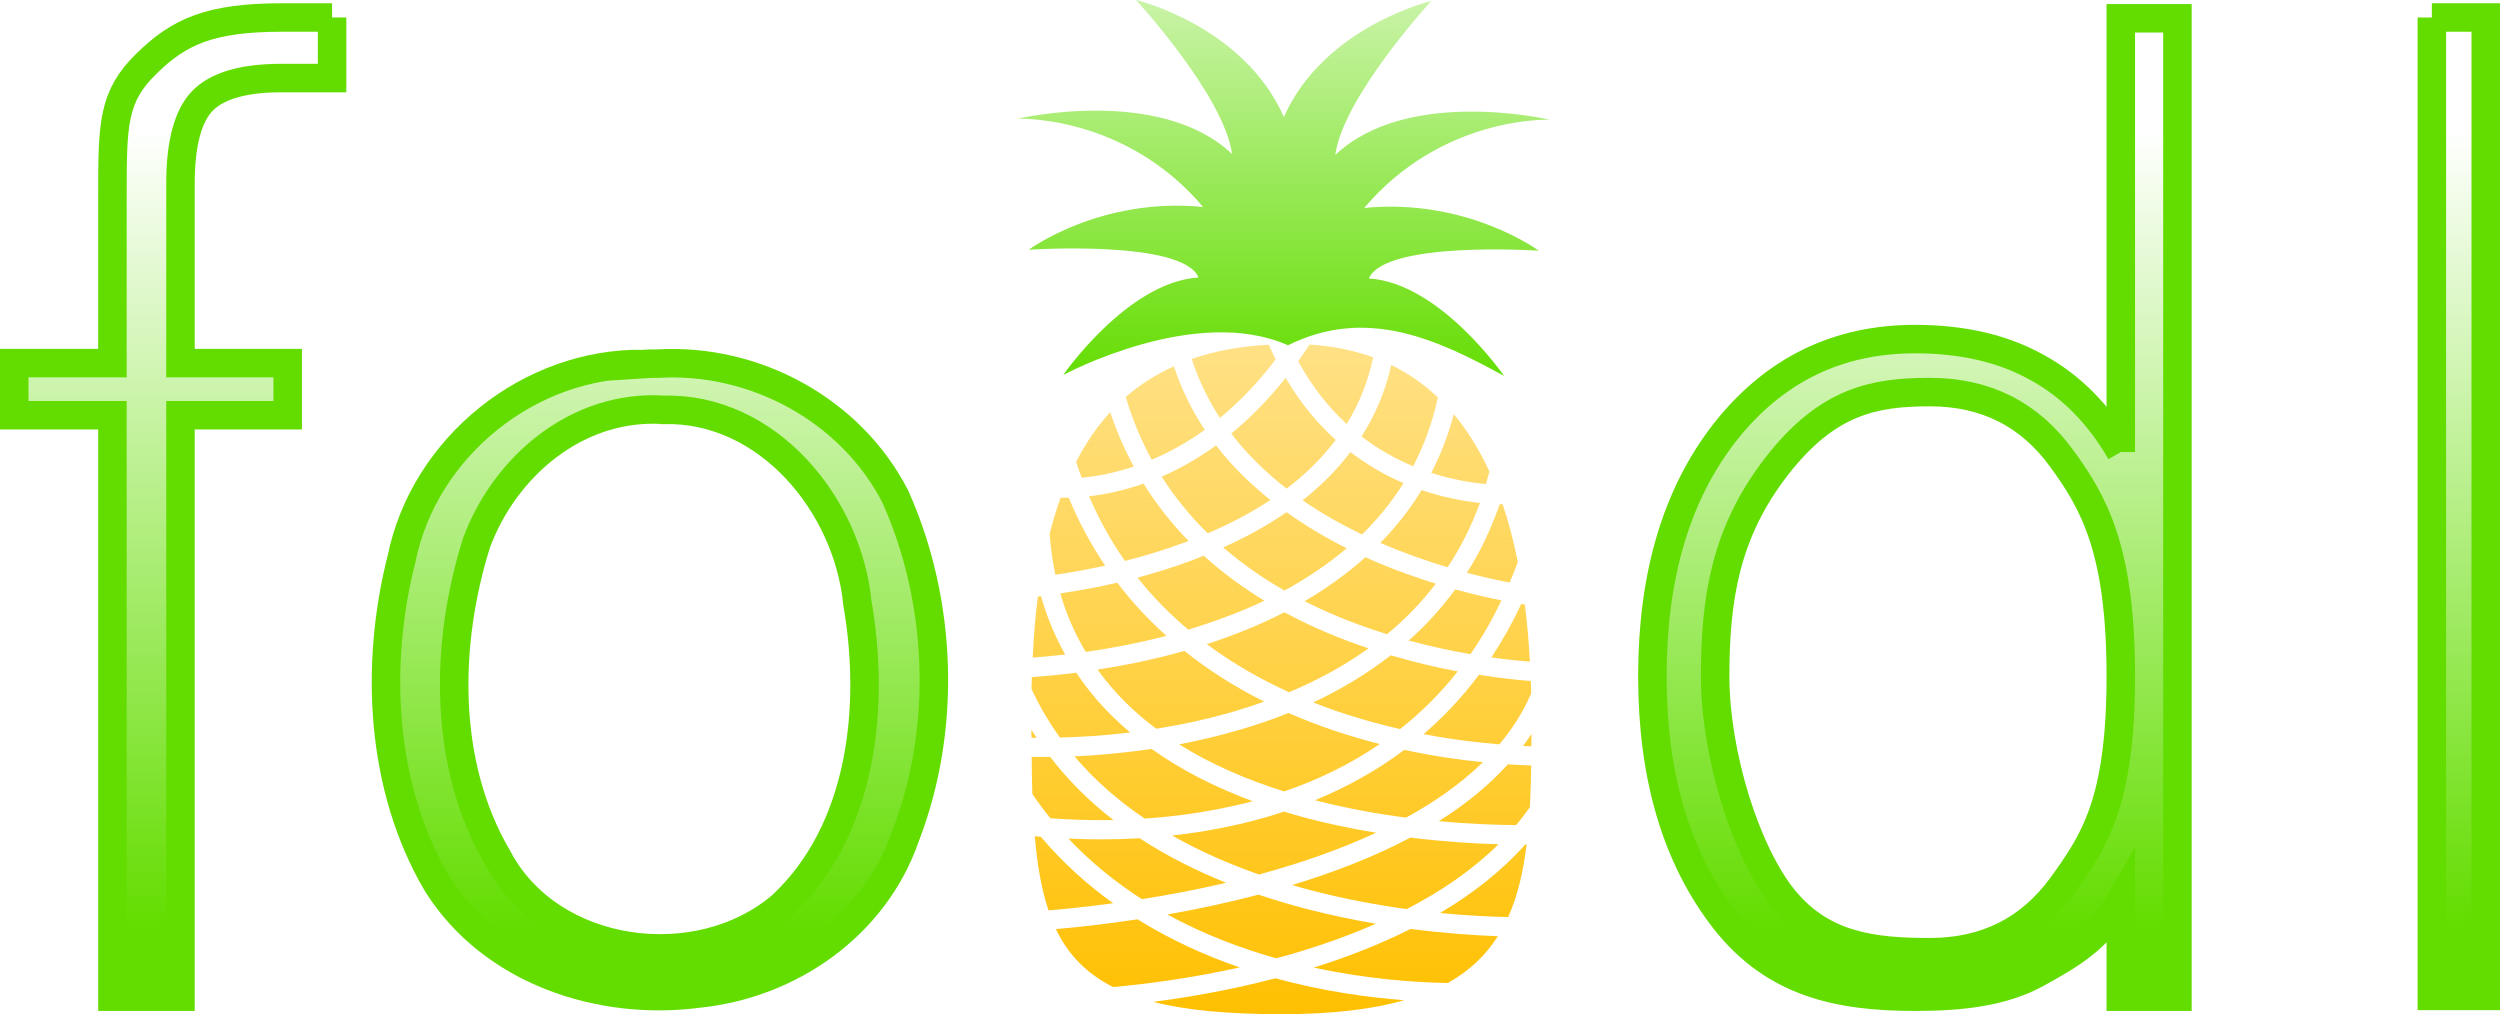<?xml version="1.0" encoding="UTF-8" standalone="no"?>
<!-- Created with Inkscape (http://www.inkscape.org/) -->

<svg
   xmlns:dc="http://purl.org/dc/elements/1.1/"
   xmlns:cc="http://creativecommons.org/ns#"
   xmlns:rdf="http://www.w3.org/1999/02/22-rdf-syntax-ns#"
   xmlns:svg="http://www.w3.org/2000/svg"
   xmlns="http://www.w3.org/2000/svg"
   xmlns:xlink="http://www.w3.org/1999/xlink"
   xmlns:sodipodi="http://sodipodi.sourceforge.net/DTD/sodipodi-0.dtd"
   xmlns:inkscape="http://www.inkscape.org/namespaces/inkscape"
   width="465.02"
   height="188.651"
   id="svg13518"
   version="1.1"
   inkscape:version="0.48.3.1 r9886"
   sodipodi:docname="New document 10">
  <defs
     id="defs13520">
    <linearGradient
       inkscape:collect="always"
       xlink:href="#linearGradient13450"
       id="linearGradient13456"
       x1="354.062"
       y1="184.787"
       x2="354.062"
       y2="75.998"
       gradientUnits="userSpaceOnUse"
       gradientTransform="matrix(0.874,0,0,1,89.683,250.357)" />
    <linearGradient
       id="linearGradient13450">
      <stop
         style="stop-color:#63dd00;stop-opacity:1;"
         offset="0"
         id="stop13452" />
      <stop
         style="stop-color:#63dd00;stop-opacity:0;"
         offset="1"
         id="stop13454" />
    </linearGradient>
    <linearGradient
       inkscape:collect="always"
       xlink:href="#linearGradient13450"
       id="linearGradient13424"
       gradientUnits="userSpaceOnUse"
       gradientTransform="translate(20.877,176.55)"
       x1="228.989"
       y1="359.593"
       x2="228.989"
       y2="210.996" />
    <linearGradient
       id="linearGradient13541">
      <stop
         style="stop-color:#63dd00;stop-opacity:1;"
         offset="0"
         id="stop13543" />
      <stop
         style="stop-color:#63dd00;stop-opacity:0;"
         offset="1"
         id="stop13545" />
    </linearGradient>
    <linearGradient
       inkscape:collect="always"
       xlink:href="#linearGradient13450"
       id="linearGradient13427"
       gradientUnits="userSpaceOnUse"
       gradientTransform="translate(23.061,176.702)"
       x1="228.989"
       y1="359.593"
       x2="228.989"
       y2="210.996" />
    <linearGradient
       id="linearGradient13548">
      <stop
         style="stop-color:#63dd00;stop-opacity:1;"
         offset="0"
         id="stop13550" />
      <stop
         style="stop-color:#63dd00;stop-opacity:0;"
         offset="1"
         id="stop13552" />
    </linearGradient>
    <linearGradient
       inkscape:collect="always"
       xlink:href="#linearGradient13450"
       id="linearGradient13430"
       gradientUnits="userSpaceOnUse"
       gradientTransform="translate(50.668,177.264)"
       x1="228.989"
       y1="359.593"
       x2="228.989"
       y2="210.996" />
    <linearGradient
       id="linearGradient13555">
      <stop
         style="stop-color:#63dd00;stop-opacity:1;"
         offset="0"
         id="stop13557" />
      <stop
         style="stop-color:#63dd00;stop-opacity:0;"
         offset="1"
         id="stop13559" />
    </linearGradient>
    <linearGradient
       inkscape:collect="always"
       xlink:href="#linearGradient13450"
       id="linearGradient13433"
       gradientUnits="userSpaceOnUse"
       gradientTransform="translate(61.646,176.55)"
       x1="228.989"
       y1="359.593"
       x2="228.989"
       y2="210.996" />
    <linearGradient
       id="linearGradient13562">
      <stop
         style="stop-color:#63dd00;stop-opacity:1;"
         offset="0"
         id="stop13564" />
      <stop
         style="stop-color:#63dd00;stop-opacity:0;"
         offset="1"
         id="stop13566" />
    </linearGradient>
    <linearGradient
       inkscape:collect="always"
       xlink:href="#linearGradient13460"
       id="linearGradient13466"
       x1="350.584"
       y1="303.332"
       x2="350.584"
       y2="62.987"
       gradientUnits="userSpaceOnUse"
       gradientTransform="matrix(0.874,0,0,1,44.85,0)" />
    <linearGradient
       inkscape:collect="always"
       id="linearGradient13460">
      <stop
         style="stop-color:#ffc000;stop-opacity:1;"
         offset="0"
         id="stop13462" />
      <stop
         style="stop-color:#ffc000;stop-opacity:0;"
         offset="1"
         id="stop13464" />
    </linearGradient>
    <linearGradient
       y2="62.987"
       x2="350.584"
       y1="303.332"
       x1="350.584"
       gradientTransform="matrix(0.874,0,0,1,89.683,250.357)"
       gradientUnits="userSpaceOnUse"
       id="linearGradient13578"
       xlink:href="#linearGradient13460"
       inkscape:collect="always" />
  </defs>
  <sodipodi:namedview
     id="base"
     pagecolor="#ffffff"
     bordercolor="#666666"
     borderopacity="1.0"
     inkscape:pageopacity="0.0"
     inkscape:pageshadow="2"
     inkscape:zoom="0.35"
     inkscape:cx="213.22417"
     inkscape:cy="20.039587"
     inkscape:document-units="px"
     inkscape:current-layer="layer1"
     showgrid="false"
     fit-margin-top="0"
     fit-margin-left="0"
     fit-margin-right="0"
     fit-margin-bottom="0"
     inkscape:window-width="1366"
     inkscape:window-height="720"
     inkscape:window-x="0"
     inkscape:window-y="0"
     inkscape:window-maximized="1" />
  <g
     inkscape:label="Layer 1"
     inkscape:groupmode="layer"
     id="layer1"
     transform="translate(-161.776,-363.751)">
    <path
       style="fill:url(#linearGradient13578);fill-opacity:1;stroke:none"
       d="m 405.374,427.834 c -0.707,1.078 -1.406,2.113 -2.126,3.113 2.636,4.847 5.741,8.655 9.021,11.665 2.255,-3.648 3.965,-7.761 4.921,-12.39 -3.525,-1.284 -7.45,-2.103 -11.815,-2.387 z m -7.593,0.03 c -5.346,0.305 -10.11,1.179 -14.336,2.659 1.302,4.011 3.09,7.664 5.255,10.97 3.455,-2.853 6.96,-6.415 10.357,-10.879 -0.439,-0.886 -0.867,-1.806 -1.276,-2.75 z m 22.78,3.778 c -1.117,4.977 -3.023,9.382 -5.528,13.297 3.172,2.432 6.432,4.223 9.598,5.53 2.01,-3.828 3.579,-8.085 4.617,-12.783 -2.545,-2.406 -5.405,-4.454 -8.687,-6.044 z m -40.427,0.242 c -3.349,1.517 -6.332,3.418 -8.96,5.712 1.255,4.236 2.896,8.129 4.829,11.665 3.136,-1.322 6.46,-3.095 9.871,-5.561 -2.364,-3.554 -4.304,-7.477 -5.741,-11.816 z m 20.776,2.146 c -3.321,4.176 -6.716,7.58 -10.114,10.366 2.991,3.907 6.497,7.303 10.297,10.245 3.437,-2.601 6.544,-5.611 9.142,-9.066 -3.377,-3.04 -6.562,-6.835 -9.325,-11.544 z m -32.621,6.376 c -2.474,2.692 -4.563,5.787 -6.348,9.247 0.326,1.008 0.673,1.991 1.033,2.962 2.673,-0.249 5.958,-0.835 9.689,-2.085 -1.689,-3.127 -3.179,-6.494 -4.374,-10.124 z m 63.906,0.393 c -1.048,3.942 -2.465,7.57 -4.192,10.909 3.883,1.257 7.405,1.83 10.175,2.085 0.226,-0.761 0.436,-1.541 0.638,-2.327 -1.808,-3.934 -3.987,-7.538 -6.621,-10.668 z m -44.224,5.802 c -3.474,2.516 -6.872,4.394 -10.114,5.802 2.502,3.949 5.399,7.452 8.565,10.547 4.024,-1.719 7.974,-3.753 11.663,-6.195 -3.69,-2.948 -7.148,-6.295 -10.114,-10.154 z m 24.997,1.239 c -2.583,3.392 -5.588,6.369 -8.899,8.975 3.571,2.468 7.305,4.544 11.056,6.346 2.894,-2.823 5.496,-5.991 7.715,-9.55 -3.253,-1.387 -6.61,-3.27 -9.871,-5.772 z m -38.483,5.863 c -3.778,1.325 -7.233,2.025 -10.145,2.357 1.901,4.408 4.149,8.419 6.682,12.028 3.68,-0.932 7.582,-2.108 11.542,-3.596 0.101,-0.038 0.202,-0.082 0.304,-0.121 -3.093,-3.162 -5.922,-6.705 -8.383,-10.668 z m 51.726,1.209 c -2.219,3.643 -4.811,6.892 -7.685,9.822 4.381,1.901 8.647,3.384 12.514,4.533 2.362,-3.572 4.407,-7.543 6.014,-11.967 -3.04,-0.328 -6.798,-1.015 -10.843,-2.387 z m -67.156,1.42 c -0.767,2.131 -1.444,4.372 -2.035,6.709 0.203,2.674 0.543,5.208 1.063,7.615 2.639,-0.383 5.742,-0.914 9.264,-1.692 -2.574,-3.809 -4.863,-8.013 -6.773,-12.632 -0.55,0.013 -1.047,0.007 -1.519,0 z m 81.675,1.209 c -1.628,4.693 -3.671,8.939 -6.105,12.753 3.123,0.825 5.82,1.406 7.958,1.813 0.524,-1.237 1.04,-2.502 1.519,-3.808 -0.746,-3.724 -1.664,-7.346 -2.825,-10.758 -0.19,-0.003 -0.341,0.007 -0.547,0 z m -39.638,1.481 c -3.732,2.585 -7.75,4.739 -11.785,6.558 3.577,3.089 7.417,5.744 11.39,8.008 4.086,-2.21 7.999,-4.817 11.572,-7.857 -3.78,-1.89 -7.564,-4.126 -11.177,-6.709 z m -15.399,8.099 c -0.617,0.246 -1.238,0.494 -1.853,0.725 -3.582,1.346 -7.104,2.455 -10.479,3.354 2.884,3.627 6.076,6.836 9.446,9.67 0.956,-0.287 1.892,-0.589 2.855,-0.907 3.776,-1.247 7.595,-2.711 11.299,-4.473 -3.927,-2.394 -7.734,-5.162 -11.269,-8.371 z m 30.07,0.272 c -3.502,3.14 -7.337,5.862 -11.329,8.19 3.169,1.599 6.381,2.979 9.568,4.17 1.942,0.726 3.874,1.375 5.771,1.964 3.309,-2.732 6.363,-5.838 9.082,-9.398 -3.721,-1.149 -7.772,-2.579 -11.906,-4.382 -0.396,-0.173 -0.787,-0.364 -1.185,-0.544 z m -46.168,4.745 c -4.015,0.938 -7.596,1.548 -10.6,1.995 1.165,3.992 2.771,7.604 4.738,10.879 4.515,-0.646 9.63,-1.584 15.005,-2.992 -3.265,-2.929 -6.348,-6.209 -9.142,-9.882 z m 62.873,1.239 c -2.6,3.549 -5.51,6.723 -8.656,9.519 4.108,1.113 7.997,1.94 11.481,2.538 2.104,-3.028 4.03,-6.37 5.771,-10.003 -2.367,-0.473 -5.271,-1.138 -8.596,-2.055 z m -77.058,1.269 c -0.202,0.024 -0.387,0.039 -0.577,0.06 -0.465,3.621 -0.779,7.404 -0.972,11.363 1.752,-0.127 3.785,-0.312 6.044,-0.574 -1.849,-3.309 -3.374,-6.917 -4.495,-10.849 z m 89.329,1.451 c -1.671,3.584 -3.541,6.904 -5.558,9.942 2.903,0.408 5.246,0.635 7.168,0.786 -0.201,-3.583 -0.494,-7.149 -0.942,-10.638 -0.311,-0.046 -0.252,-0.023 -0.668,-0.091 z m -44.042,1.541 c -4.549,2.341 -9.262,4.216 -13.881,5.742 -0.194,0.064 -0.383,0.118 -0.577,0.181 4.871,3.62 10.063,6.567 15.308,8.945 5.13,-2.141 10.138,-4.827 14.792,-8.159 -1.197,-0.4 -2.403,-0.816 -3.614,-1.269 -3.992,-1.493 -8.044,-3.282 -12.028,-5.44 z m -18.619,7.192 c -5.725,1.621 -11.258,2.721 -16.159,3.475 1.638,2.257 3.435,4.359 5.407,6.286 1.728,1.688 3.585,3.262 5.528,4.714 4.592,-0.731 9.51,-1.767 14.519,-3.234 1.843,-0.54 3.71,-1.156 5.558,-1.813 -5.116,-2.559 -10.13,-5.661 -14.853,-9.429 z m 38.392,0.816 c -4.532,3.521 -9.408,6.422 -14.427,8.764 1.594,0.629 3.185,1.215 4.769,1.753 3.89,1.322 7.736,2.365 11.39,3.203 3.829,-3.034 7.443,-6.56 10.722,-10.728 -3.821,-0.71 -8.027,-1.693 -12.453,-2.992 z m -58.5,3.234 c -3.187,0.403 -5.952,0.66 -8.262,0.816 -0.021,0.735 -0.048,1.461 -0.061,2.206 1.502,3.261 3.283,6.254 5.285,9.036 3.486,-0.086 7.974,-0.319 13.061,-0.937 -1.085,-0.914 -2.14,-1.876 -3.159,-2.871 -2.539,-2.481 -4.841,-5.226 -6.864,-8.25 z m 74.901,0.393 c -3.149,4.211 -6.612,7.863 -10.297,11.03 5.362,1.031 10.174,1.583 14.093,1.904 2.44,-2.899 4.456,-6.047 5.923,-9.489 -0.018,-0.765 -0.033,-1.533 -0.061,-2.297 -2.419,-0.18 -5.664,-0.529 -9.659,-1.148 z m -35.416,7.102 c -3.016,1.208 -6.055,2.236 -9.051,3.113 -3.861,1.13 -7.645,2.03 -11.299,2.72 6.021,3.775 12.715,6.619 19.53,8.764 6.092,-2.093 12.129,-4.95 17.799,-8.824 -2.863,-0.729 -5.795,-1.585 -8.778,-2.599 -2.716,-0.923 -5.452,-1.972 -8.201,-3.173 z m -47.838,3.113 c 8.8e-4,0.494 0.028,0.995 0.03,1.481 0.334,0.008 0.537,0.025 0.942,0.03 -0.328,-0.498 -0.657,-0.999 -0.972,-1.511 z m 93.034,0.786 c -0.494,0.763 -1.037,1.506 -1.579,2.236 0.538,0.024 1.082,0.046 1.549,0.06 0.004,-0.754 0.028,-1.528 0.03,-2.297 z m -70.679,2.78 c -5.424,0.804 -10.333,1.213 -14.336,1.39 3.806,4.494 8.251,8.321 13.061,11.574 4.256,-0.287 8.77,-0.82 13.425,-1.723 2.207,-0.428 4.443,-0.911 6.682,-1.511 -6.619,-2.435 -13.056,-5.617 -18.832,-9.731 z m 47.018,0.181 c -5.273,3.956 -10.903,7.012 -16.614,9.368 5.818,1.501 11.574,2.536 16.948,3.234 5.357,-2.94 10.225,-6.347 14.276,-10.305 -4.217,-0.433 -9.202,-1.131 -14.61,-2.297 z m -69.312,1.299 c 0.027,2.404 0.048,4.722 0.121,6.92 1.076,1.565 2.206,3.073 3.371,4.503 3.323,0.247 7.284,0.419 11.724,0.332 -4.367,-3.362 -8.338,-7.279 -11.785,-11.756 -1.371,0.013 -2.512,0.02 -3.432,0 z m 88.569,1.39 c -3.643,4.032 -8.005,7.537 -12.848,10.577 5.717,0.528 10.604,0.696 14.397,0.725 0.9,-1.073 1.753,-2.177 2.551,-3.324 0.137,-2.478 0.2,-5.08 0.243,-7.767 -1.241,-0.036 -2.644,-0.098 -4.343,-0.212 z m -41.612,8.794 c -3.978,1.318 -7.961,2.329 -11.846,3.082 -3.067,0.595 -6.07,1.041 -8.991,1.36 5.169,2.944 10.632,5.328 16.159,7.253 7.358,-1.989 14.834,-4.532 21.778,-7.767 -4.846,-0.792 -9.902,-1.86 -14.974,-3.294 -0.716,-0.202 -1.41,-0.417 -2.126,-0.635 z m -46.38,4.563 c 0.449,5.322 1.23,9.881 2.551,13.811 2.79,-0.22 7.006,-0.659 12.028,-1.33 -4.81,-3.449 -9.349,-7.524 -13.455,-12.36 -0.381,-0.033 -0.763,-0.086 -1.124,-0.121 z m 69.859,0.272 c -6.919,3.677 -14.484,6.541 -21.99,8.824 1.164,0.337 2.306,0.665 3.463,0.967 6.257,1.631 12.335,2.752 17.86,3.506 6.327,-3.279 12.197,-7.25 17.07,-12.058 -4.54,-0.122 -10.164,-0.476 -16.402,-1.239 z m -50.359,0.121 c -4.889,0.283 -9.362,0.239 -13.243,0.06 4.201,4.446 8.825,8.163 13.668,11.272 4.806,-0.756 10.125,-1.754 15.673,-3.052 -5.543,-2.227 -11.002,-4.958 -16.098,-8.28 z m 71.742,1.148 c -4.493,5.047 -9.934,9.251 -15.855,12.753 5.198,0.517 9.473,0.684 12.666,0.755 1.767,-3.93 2.809,-8.429 3.432,-13.508 -0.077,4.3e-4 -0.164,-3.2e-4 -0.243,0 z m -49.63,9.338 c -5.9,1.557 -11.652,2.758 -16.948,3.687 6.657,3.661 13.586,6.277 20.259,8.159 6.129,-1.644 12.449,-3.766 18.528,-6.437 -4.167,-0.706 -8.555,-1.613 -13.03,-2.78 -2.911,-0.759 -5.854,-1.63 -8.808,-2.629 z m -22.507,4.593 c -6.362,0.959 -11.562,1.514 -15.187,1.813 2.251,4.71 5.648,8.258 10.661,10.789 5.591,-0.516 14.035,-1.537 23.54,-3.657 -6.374,-2.184 -12.834,-5.111 -19.014,-8.945 z m 50.815,1.783 c -5.842,2.931 -11.99,5.307 -18.042,7.192 10.042,2.169 18.932,2.77 24.937,2.871 4.09,-2.268 7.097,-5.198 9.325,-8.703 -4.172,-0.152 -9.794,-0.524 -16.219,-1.36 z m -25.149,9.187 c -0.07,0.018 -0.142,0.042 -0.213,0.06 -8.394,2.176 -16.206,3.498 -22.537,4.321 6.139,1.57 13.964,2.297 23.874,2.297 9.391,0 16.857,-0.906 22.841,-2.599 -6.781,-0.52 -15.131,-1.662 -23.965,-4.08 z"
       id="path12153-9"
       inkscape:connector-curvature="0" />
    <path
       sodipodi:nodetypes="ccccsccccccccccsccc"
       inkscape:connector-curvature="0"
       id="path13172-9"
       style="font-size:218.412px;font-style:normal;font-variant:normal;font-weight:normal;font-stretch:normal;line-height:125%;letter-spacing:0px;word-spacing:0px;fill:url(#linearGradient13433);fill-opacity:1;stroke:#63dd00;stroke-width:5.3;stroke-miterlimit:4;stroke-opacity:1;stroke-dasharray:none;font-family:DejaVu Sans;-inkscape-font-specification:DejaVu Sans"
       d="m 223.545,367.005 0,11.266 -9.426,0 c -7.039,1.5e-4 -11.944,1.422 -14.717,4.266 -2.702,2.844 -4.053,7.963 -4.053,15.357 l 0,33.397 19.939,0 0,9.695 -19.939,0 0,108.163 -12.659,0 0,-108.163 -18.265,0 0,-9.695 18.265,0 0,-31.157 c 0,-13.295 0.062,-18.419 6.248,-24.462 6.185,-6.114 11.956,-8.666 25.394,-8.667 l 9.213,0" />
    <path
       inkscape:connector-curvature="0"
       id="path13174-7"
       d="m 281.574,431.452 c -21.232,-0.347 -40.851,15.383 -45.094,36.188 -5.049,19.808 -3.93,42.582 6.562,60.438 10.046,16.091 30.087,22.88 48.5,20.5 17.199,-1.734 32.915,-12.648 38.656,-29.281 7.763,-20.071 6.838,-43.678 -1.875,-63.156 -8.257,-16.128 -26.189,-25.827 -44.219,-24.75 -0.845,-0.02 -1.688,0.005 -2.531,0.062 z m 3.656,8.531 c 19.399,-0.454 34.251,17.678 36.031,35.969 3.367,19.369 0.917,42.327 -14.125,56.312 -15.504,13.206 -43.024,9.608 -52.781,-8.969 -10.219,-17.373 -9.859,-39.742 -3.938,-58.594 5.332,-14.364 18.891,-25.752 34.812,-24.719 z"
       style="font-size:218.412px;font-style:normal;font-variant:normal;font-weight:normal;font-stretch:normal;line-height:125%;letter-spacing:0px;word-spacing:0px;fill:url(#linearGradient13430);fill-opacity:1;stroke:#63dd00;stroke-width:5.3;stroke-miterlimit:4;stroke-opacity:1;stroke-dasharray:none;font-family:DejaVu Sans;-inkscape-font-specification:DejaVu Sans" />
    <path
       sodipodi:nodetypes="cccccccscsccccczzczcczc"
       inkscape:connector-curvature="0"
       id="path13178-1"
       style="font-size:218.412px;font-style:normal;font-variant:normal;font-weight:normal;font-stretch:normal;line-height:125%;letter-spacing:0px;word-spacing:0px;fill:url(#linearGradient13427);fill-opacity:1;stroke:#63dd00;stroke-width:5.3;stroke-miterlimit:4;stroke-opacity:1;stroke-dasharray:none;font-family:DejaVu Sans;-inkscape-font-specification:DejaVu Sans"
       d="m 556.262,447.834 0,-80.677 10.532,0 0,181.991 -10.532,0 0,-17.917 c -4.124,7.11 -9.349,10.112 -15.677,13.596 -6.257,3.413 -13.793,4.321 -22.609,4.321 -14.433,0 -26.2,-2.666 -35.3,-14.184 -9.029,-11.518 -13.544,-26.662 -13.544,-45.431 -10e-6,-18.77 4.515,-33.913 13.544,-45.431 9.1,-11.518 20.867,-17.277 35.3,-17.277 8.816,1.2e-4 16.352,1.742 22.609,5.226 6.328,3.413 11.553,8.674 15.677,15.784 m -75.454,41.699 c -4e-5,14.433 5.683,32.867 12.892,41.596 7.21,8.729 16.674,9.739 27.054,9.739 10.38,0 18.556,-4.088 24.529,-12.264 5.972,-8.247 10.979,-15.547 10.979,-39.071 0,-23.524 -5.006,-32.303 -10.979,-40.48 -5.972,-8.247 -14.149,-12.371 -24.529,-12.371 -10.38,1e-4 -19.097,1.634 -28.569,13.886 -9.472,12.252 -11.377,24.532 -11.377,38.964" />
    <path
       sodipodi:nodetypes="ccccc"
       inkscape:connector-curvature="0"
       id="path13180-7"
       style="font-size:218.412px;font-style:normal;font-variant:normal;font-weight:normal;font-stretch:normal;line-height:125%;letter-spacing:0px;word-spacing:0px;fill:url(#linearGradient13424);fill-opacity:1;stroke:#63dd00;stroke-width:5.3;stroke-miterlimit:4;stroke-opacity:1;stroke-dasharray:none;font-family:DejaVu Sans;-inkscape-font-specification:DejaVu Sans"
       d="m 614.119,367.005 10.026,0 0,181.991 -10.026,0 0,-181.991" />
    <path
       style="fill:url(#linearGradient13456);fill-opacity:1;stroke:none"
       d="m 373.09,363.751 c 0,0 16.413,17.827 17.86,28.649 -13.48,-12.779 -39.911,-6.558 -39.911,-6.558 0,0 19.898,-0.859 34.535,16.41 -19.15,-1.9 -32.439,7.948 -32.439,7.948 0,0 28.638,-1.913 31.589,5.168 -13.206,0.798 -25.18,18.132 -25.18,18.132 0,0 24.503,-13.219 41.805,-5.528 14.512,-7.184 27.595,-1.228 40.204,5.709 0,0 -11.944,-17.335 -25.149,-18.132 2.951,-7.08 31.589,-5.168 31.589,-5.168 0,0 -13.32,-9.847 -32.469,-7.948 14.637,-17.269 34.535,-16.41 34.535,-16.41 0,0 -26.431,-6.221 -39.911,6.558 1.446,-10.822 17.86,-28.649 17.86,-28.649 0,0 -19.905,4.699 -27.427,21.577 -7.471,-17.001 -27.488,-21.759 -27.488,-21.759 z"
       id="path13088-4"
       inkscape:connector-curvature="0"
       sodipodi:nodetypes="ccccccccccccccccc" />
  </g>
</svg>
